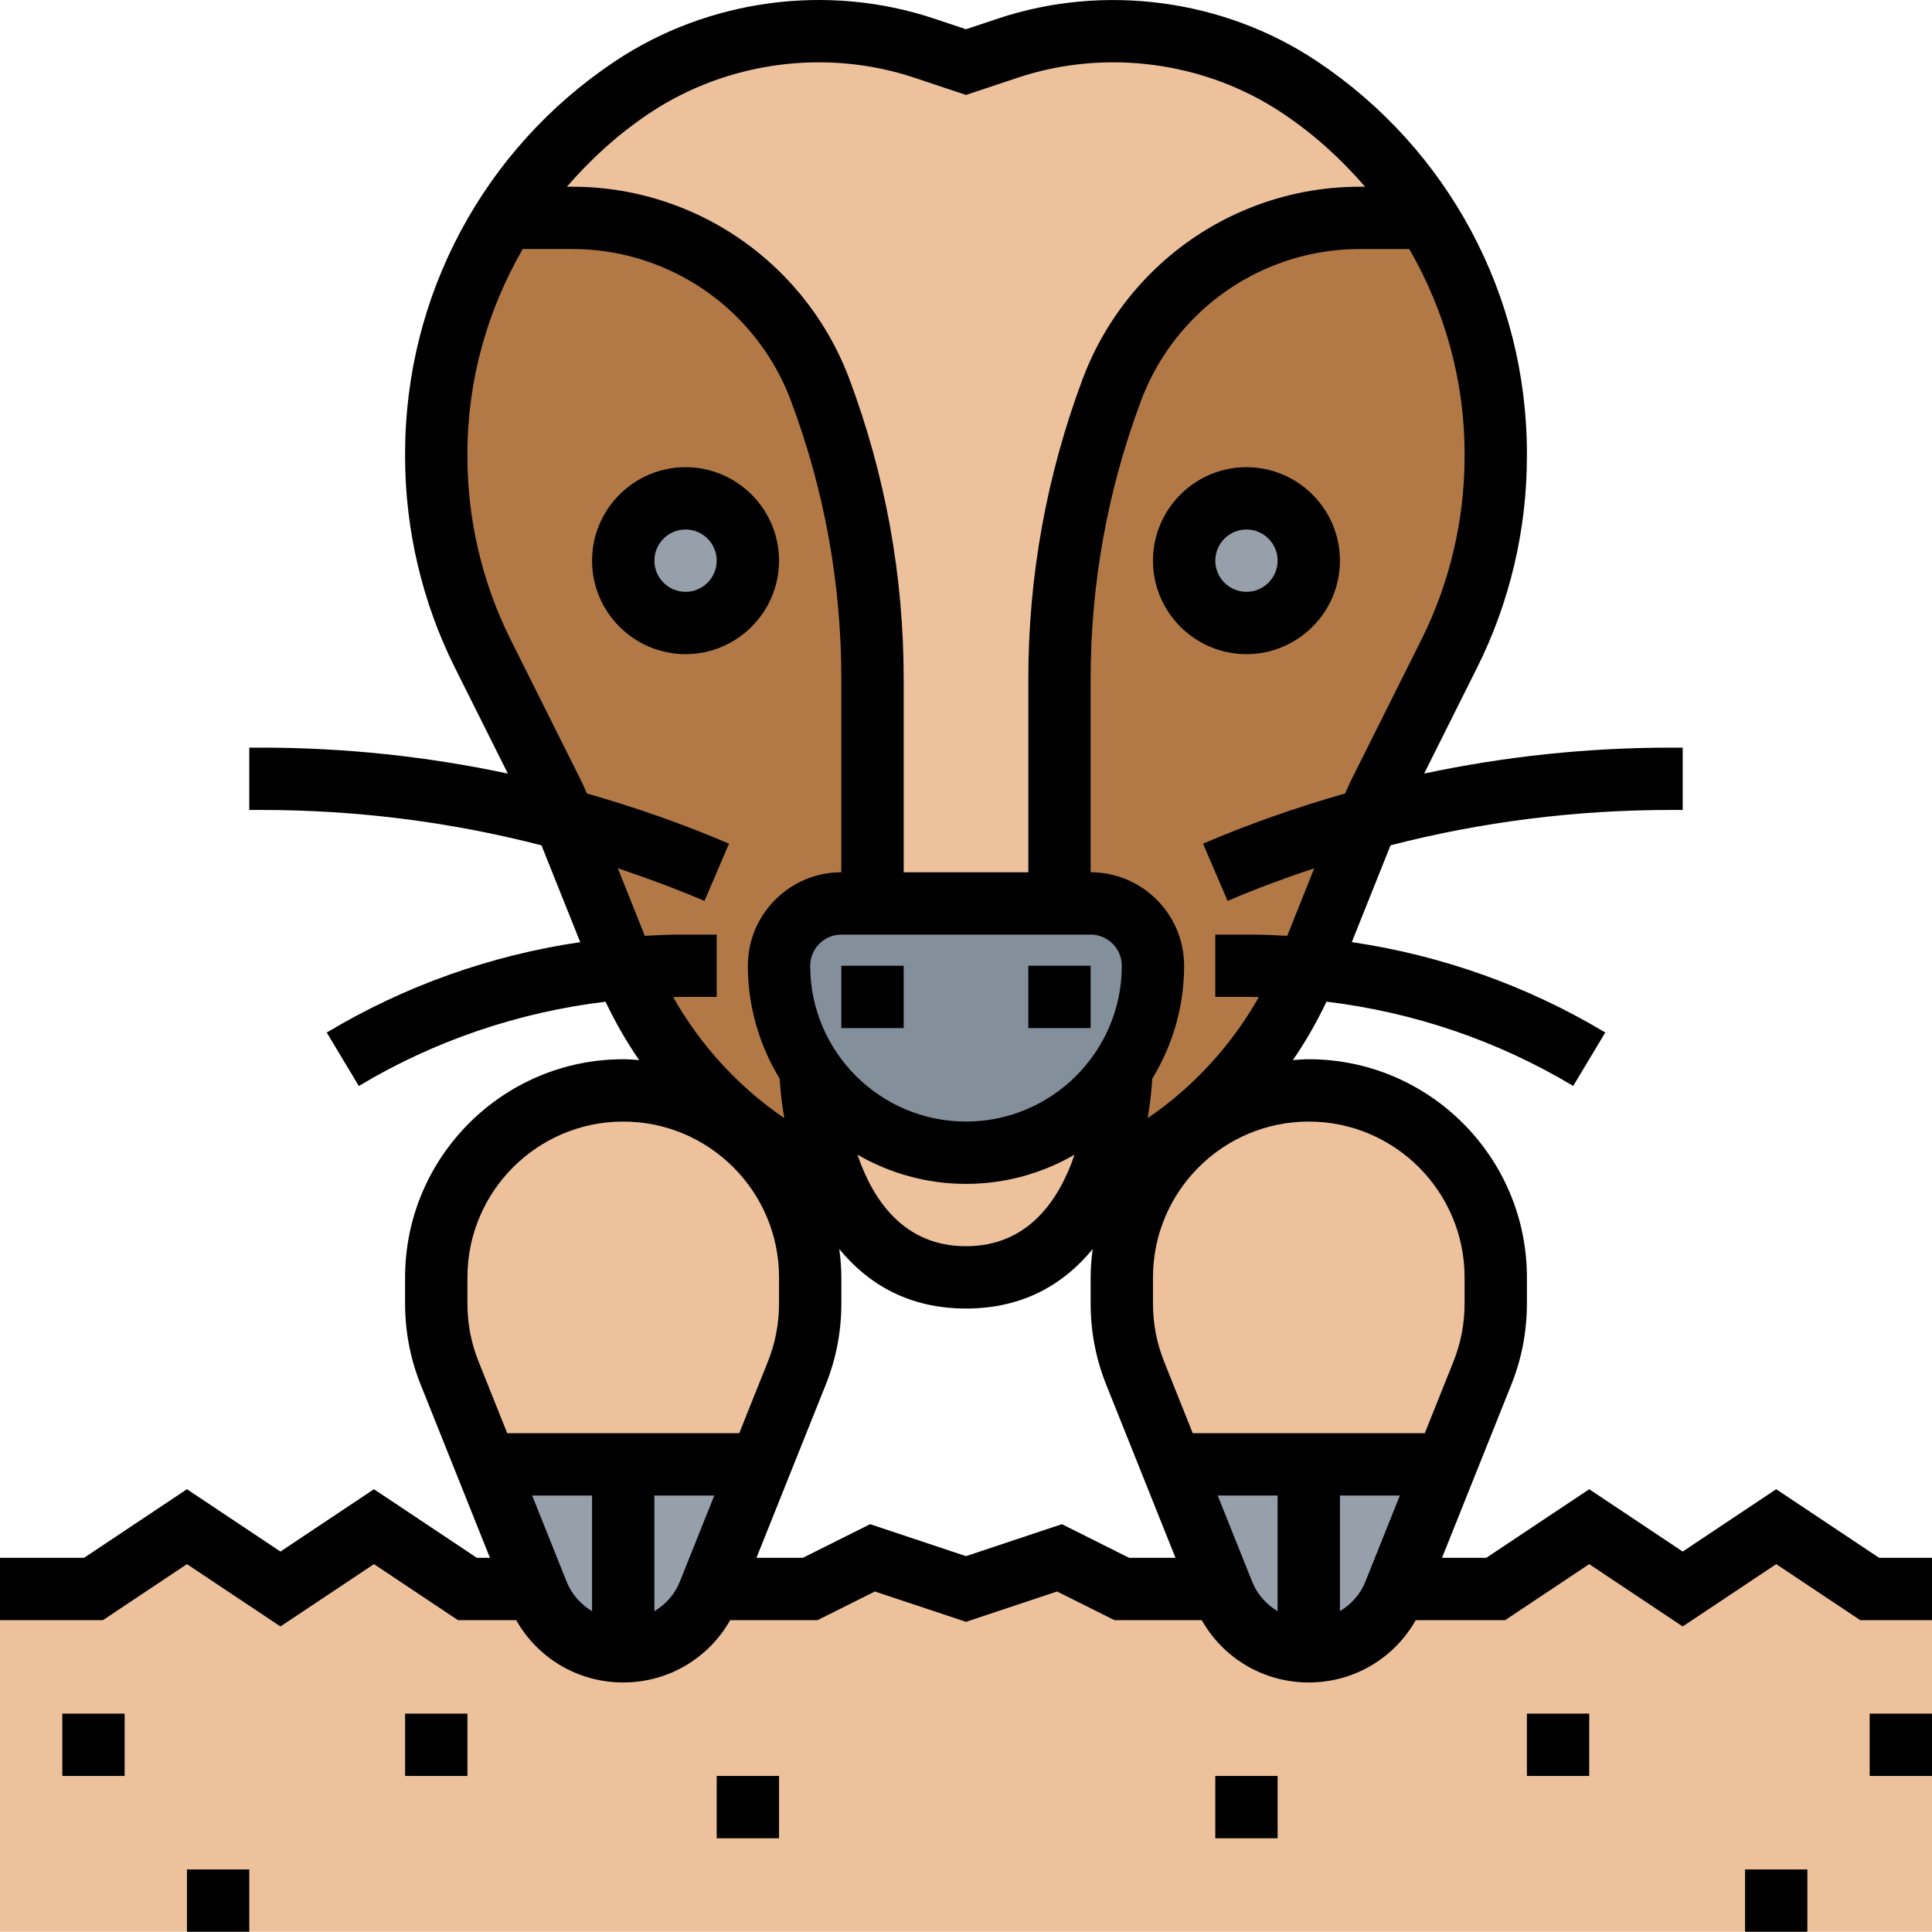 <svg height="496pt" viewBox="0 0 496 496" width="496pt" xmlns="http://www.w3.org/2000/svg"><path d="m0 407.938h24l24-16 24 16 24-16 24 16h88l16-8 24 8 24-8 16 8h96l24-16 24 16 24-16 24 16h16v88h-496zm0 0" fill="#ecc19c"/><path d="m160 375.938h-32l-2.719 1.121 12.32 30.879.477 1.121c3.602 8.961 12.242 14.879 21.922 14.879s18.32-5.918 21.922-14.879l.637-1.68 12.16-30.32-2.719-1.121zm0 0" fill="#969faa"/><path d="m368 375.938h-64l-2.719 1.121 12.32 30.879.477 1.121c3.602 8.961 12.242 14.879 21.922 14.879s18.32-5.918 21.922-14.879l.477-1.121 12.32-30.879zm0 0" fill="#969faa"/><g fill="#ecc19c"><path d="m384 327.938v6.723c0 6.16-1.199 12.16-3.441 17.84l-9.84 24.559-2.719-1.121h-64l-2.719 1.121-9.84-24.559c-2.242-5.68-3.441-11.68-3.441-17.84v-6.723c0-14.879 6.801-28.238 17.441-37.039 8.32-6.879 18.957-10.961 30.559-10.961 13.281 0 25.281 5.363 33.922 14.082 8.719 8.641 14.078 20.641 14.078 33.918zm0 0"/><path d="m208 327.938v6.723c0 6.16-1.199 12.16-3.441 17.84l-9.84 24.559-2.719-1.121h-64l-2.719 1.121-9.84-24.559c-2.242-5.68-3.441-11.68-3.441-17.84v-6.723c0-26.48 21.52-48 48-48 8.238 0 16.078 2.082 30.559 10.961 1.121.961 2.242 2 3.363 3.121 8.719 8.641 14.078 20.641 14.078 33.918zm0 0"/><path d="m281.762 303.219c-5.363 12.801-15.363 24.719-33.762 24.719s-28.398-11.918-33.762-24.719c-4.719-11.359-5.84-23.441-6.16-28.641 8.562 12.879 23.281 21.359 39.922 21.359 13.281 0 25.281-5.359 33.922-14.078l6-7.281c-.32 5.199-1.441 17.281-6.16 28.641zm0 0"/><path d="m366.398 55.938h-17.277c-8.641 0-17.281 1.68-25.281 4.883-8.879 3.52-16.801 8.879-23.359 15.52-6.559 6.641-11.68 14.719-15.039 23.68-8.883 23.758-13.441 48.879-13.441 74.238v57.68h-48v-57.68c0-25.359-4.559-50.48-13.441-74.238-3.359-8.961-8.48-17.039-15.039-23.68-6.559-6.641-14.48-12-23.359-15.52-8-3.203-16.641-4.883-25.281-4.883h-17.277c8.32-13.117 19.359-24.637 32.719-33.52 14.16-9.438 30.719-14.48 47.758-14.48 9.203 0 18.402 1.52 27.203 4.402l10.719 3.598 10.719-3.598c8.801-2.883 18-4.402 27.203-4.402 17.039 0 33.598 5.043 47.758 14.48 13.359 8.883 24.398 20.402 32.719 33.52zm0 0"/></g><path d="m200 247.938c0 9.84 2.961 18.961 8.078 26.641.32 5.199 1.441 17.281 6.16 28.641-8.238-3.52-15.918-8-22.797-13.441-13.68-10.719-24.48-24.879-31.203-41.199-.078-.238-.16-.398-.238-.641l-14.48-36.078c-.238-.559-.398-1.039-.641-1.52-.879-2.16-1.758-4.16-2.719-6.16l-18.238-36.402c-7.844-15.68-11.922-32.957-11.922-50.559v-.801c0-18.879 4.719-37.117 13.359-53.277 1.281-2.48 2.719-4.883 4.242-7.203h17.277c8.641 0 17.281 1.68 25.281 4.883 8.879 3.52 16.801 8.879 23.359 15.52 6.559 6.641 11.68 14.719 15.039 23.68 8.883 23.758 13.441 48.879 13.441 74.238v57.68h-8c-4.398 0-8.398 1.762-11.281 4.723-2.957 2.879-4.719 6.879-4.719 11.277zm0 0" fill="#b27946"/><path d="m287.922 274.578c7.84-20.641 8.078-23.598 8.078-26.641 0-8.797-7.199-16-16-16h-8v-57.68c0-25.359 4.559-50.48 13.441-74.238 3.359-8.961 8.48-17.039 15.039-23.68 6.559-6.641 14.48-12 23.359-15.52 8-3.203 16.641-4.883 25.281-4.883h17.277c11.363 17.84 17.602 38.723 17.602 60.48v.801c0 17.602-4.078 34.879-11.922 50.559l-18.238 36.402c-.961 2-1.84 4-2.719 6.16-.242.48-.402.961-.641 1.52l-14.48 36.078c-.078.242-.16.402-.238.641-6.723 16.32-17.523 30.48-31.203 41.199-6.879 5.441-14.559 9.922-22.797 13.441 4.719-11.359 5.84-23.441 6.16-28.641zm0 0" fill="#b27946"/><path d="m336 143.938c0 8.84-7.164 16-16 16s-16-7.16-16-16c0-8.836 7.164-16 16-16s16 7.164 16 16zm0 0" fill="#969faa"/><path d="m192 143.938c0 8.84-7.164 16-16 16s-16-7.16-16-16c0-8.836 7.164-16 16-16s16 7.164 16 16zm0 0" fill="#969faa"/><path d="m208.078 274.578c-5.117-7.68-8.078-16.801-8.078-26.641 0-4.398 1.762-8.398 4.719-11.277 2.883-2.961 6.883-4.723 11.281-4.723h64c8.801 0 16 7.203 16 16 0 3.043-.238 6-8.078 26.641l-6 7.281c-8.641 8.719-20.641 14.078-33.922 14.078-16.641 0-31.359-8.48-39.922-21.359zm0 0" fill="#838f9b"/><path d="m264 247.938h16v16h-16zm0 0"/><path d="m216 247.938h16v16h-16zm0 0"/><path d="m482.426 399.938-26.426-17.613-24 16-24-16-26.426 17.613h-11.367l17.785-44.445c2.664-6.641 4.008-13.641 4.008-20.801v-6.754c0-30.871-25.121-56-56-56-1.375 0-2.727.113-4.078.211 3.277-4.738 6.133-9.754 8.629-14.992 22.328 2.695 43.93 10 63.336 21.641l8.234-13.723c-20.016-12.008-42.152-19.824-65.074-23.207l9.945-24.855c23.391-6.023 47.457-9.074 71.938-9.074h3.07v-16h-3.07c-21.457 0-42.609 2.258-63.312 6.656l13.605-27.207c8.363-16.719 12.777-35.441 12.777-54.129v-.832c0-40.559-20.152-78.207-53.895-100.703-23.898-15.938-54.578-20.055-81.883-10.961l-8.223 2.746-8.23-2.746c-27.305-9.109-57.977-4.984-81.875 10.961-33.742 22.496-53.895 60.145-53.895 100.711v.832c0 18.688 4.414 37.41 12.777 54.129l13.605 27.207c-20.703-4.406-41.855-6.664-63.312-6.664h-3.07v16h3.07c24.48 0 48.547 3.051 71.945 9.082l9.945 24.855c-22.922 3.375-45.066 11.199-65.074 23.207l8.234 13.723c19.398-11.641 41.008-18.945 63.336-21.641 2.496 5.23 5.352 10.246 8.633 14.992-1.363-.105-2.715-.219-4.09-.219-30.879 0-56 25.129-56 56v6.762c0 7.16 1.344 14.16 4.008 20.801l17.777 44.438h-3.359l-26.426-17.613-24 16-24-16-26.426 17.613h-21.574v16h26.426l21.574-14.383 24 16 24-16 21.574 14.383h14.953c5.57 9.832 15.922 16 27.465 16 11.543 0 21.902-6.168 27.465-16h22.422l14.73-7.359 23.391 7.793 23.383-7.793 14.73 7.359h22.414c5.57 9.832 15.922 16 27.465 16 11.543 0 21.902-6.168 27.465-16h22.949l21.594-14.383 24 16 24-16 21.574 14.383h18.426v-16zm-106.426-72v6.762c0 5.121-.961 10.113-2.855 14.855l-7.359 18.383h-59.578l-7.352-18.383c-1.895-4.75-2.855-9.742-2.855-14.855v-6.762c0-22.055 17.945-40 40-40s40 17.945 40 40zm-96-88c4.406 0 8 3.586 8 8 0 22.059-17.945 40-40 40s-40-17.941-40-40c0-4.414 3.594-8 8-8zm-32 64c10.152 0 19.656-2.758 27.871-7.504-4.031 11.84-12.023 23.504-27.871 23.504s-23.84-11.664-27.871-23.504c8.215 4.746 17.719 7.504 27.871 7.504zm128-186.68c0 16.219-3.832 32.465-11.09 46.969l-18.191 36.391c-.504 1.012-.91 2.059-1.383 3.082-12.352 3.535-24.535 7.77-36.48 12.887l6.305 14.703c7.32-3.133 14.75-5.879 22.246-8.383l-6.934 17.344c-3.039-.16-6.082-.312-9.121-.312h-9.352v16h9.352c.609 0 1.199.059 1.809.066-7.016 12.398-16.785 23.055-28.52 31.055.605-3.551 1-6.977 1.191-10.145 5.145-8.465 8.168-18.359 8.168-28.977 0-13.23-10.77-24-24-24v-49.648c0-24.484 4.359-48.52 12.961-71.461 5.902-15.746 18.246-28.359 33.863-34.602 7.105-2.84 14.602-4.289 22.266-4.289h12.711c9.086 15.73 14.199 33.715 14.199 52.496zm-209.23-88.215c19.832-13.223 45.285-16.648 67.941-9.105l13.289 4.434 13.289-4.434c22.664-7.543 48.109-4.125 67.941 9.105 8.035 5.352 15.09 11.777 21.227 18.895h-1.379c-9.711 0-19.199 1.832-28.199 5.434-19.781 7.91-35.422 23.887-42.902 43.84-9.273 24.734-13.977 50.672-13.977 77.078v49.648h-32v-49.648c0-26.406-4.703-52.344-13.977-77.07-7.48-19.961-23.121-35.938-42.902-43.848-9.008-3.602-18.496-5.434-28.211-5.434h-1.375c6.145-7.117 13.199-13.543 21.234-18.895zm7.879 210.895c-3.047 0-6.082.152-9.105.312l-6.934-17.344c7.488 2.512 14.918 5.25 22.246 8.395l6.305-14.707c-11.945-5.117-24.137-9.359-36.48-12.887-.473-1.023-.879-2.07-1.383-3.078l-18.191-36.395c-7.273-14.512-11.105-30.758-11.105-46.977v-.832c0-18.781 5.113-36.766 14.199-52.496h12.711c7.664 0 15.16 1.449 22.266 4.289 15.617 6.238 27.961 18.855 33.855 34.609 8.602 22.926 12.961 46.969 12.961 71.453v49.656c-13.23 0-24 10.77-24 24 0 10.617 3.023 20.512 8.168 28.977.191 3.168.582 6.594 1.191 10.145-11.734-8-21.504-18.664-28.52-31.055.617-.008 1.207-.066 1.816-.066h9.352v-16zm-54.648 94.762v-6.762c0-22.055 17.945-40 40-40s40 17.945 40 40v6.762c0 5.121-.961 10.113-2.855 14.855l-7.359 18.383h-59.57l-7.352-18.383c-1.902-4.75-2.863-9.742-2.863-14.855zm25.488 71.406-8.871-22.168h15.383v29.699c-2.863-1.723-5.207-4.266-6.512-7.531zm29.023 0c-1.305 3.266-3.648 5.809-6.512 7.523v-29.691h15.383zm98.105-14.805-24.617 8.207-24.617-8.207-17.27 8.637h-11.906l17.785-44.445c2.664-6.641 4.008-13.641 4.008-20.801v-6.754c0-2.469-.215-4.879-.527-7.27 7.359 8.969 17.832 15.27 32.527 15.27s25.168-6.301 32.527-15.27c-.312 2.391-.527 4.801-.527 7.27v6.762c0 7.16 1.344 14.16 4.008 20.801l17.777 44.438h-11.898zm48.871 14.805-8.871-22.168h15.383v29.699c-2.863-1.723-5.207-4.266-6.512-7.531zm29.023 0c-1.312 3.266-3.656 5.809-6.512 7.523v-29.691h15.383zm0 0"/><path d="m16 439.938h16v16h-16zm0 0"/><path d="m48 479.938h16v16h-16zm0 0"/><path d="m104 439.938h16v16h-16zm0 0"/><path d="m184 455.938h16v16h-16zm0 0"/><path d="m480 439.938h16v16h-16zm0 0"/><path d="m448 479.938h16v16h-16zm0 0"/><path d="m392 439.938h16v16h-16zm0 0"/><path d="m312 455.938h16v16h-16zm0 0"/><path d="m320 119.938c-13.23 0-24 10.77-24 24 0 13.234 10.77 24 24 24s24-10.766 24-24c0-13.23-10.77-24-24-24zm0 32c-4.406 0-8-3.582-8-8 0-4.414 3.594-8 8-8s8 3.586 8 8c0 4.418-3.594 8-8 8zm0 0"/><path d="m200 143.938c0-13.23-10.77-24-24-24s-24 10.77-24 24c0 13.234 10.77 24 24 24s24-10.766 24-24zm-24 8c-4.406 0-8-3.582-8-8 0-4.414 3.594-8 8-8s8 3.586 8 8c0 4.418-3.594 8-8 8zm0 0"/></svg>